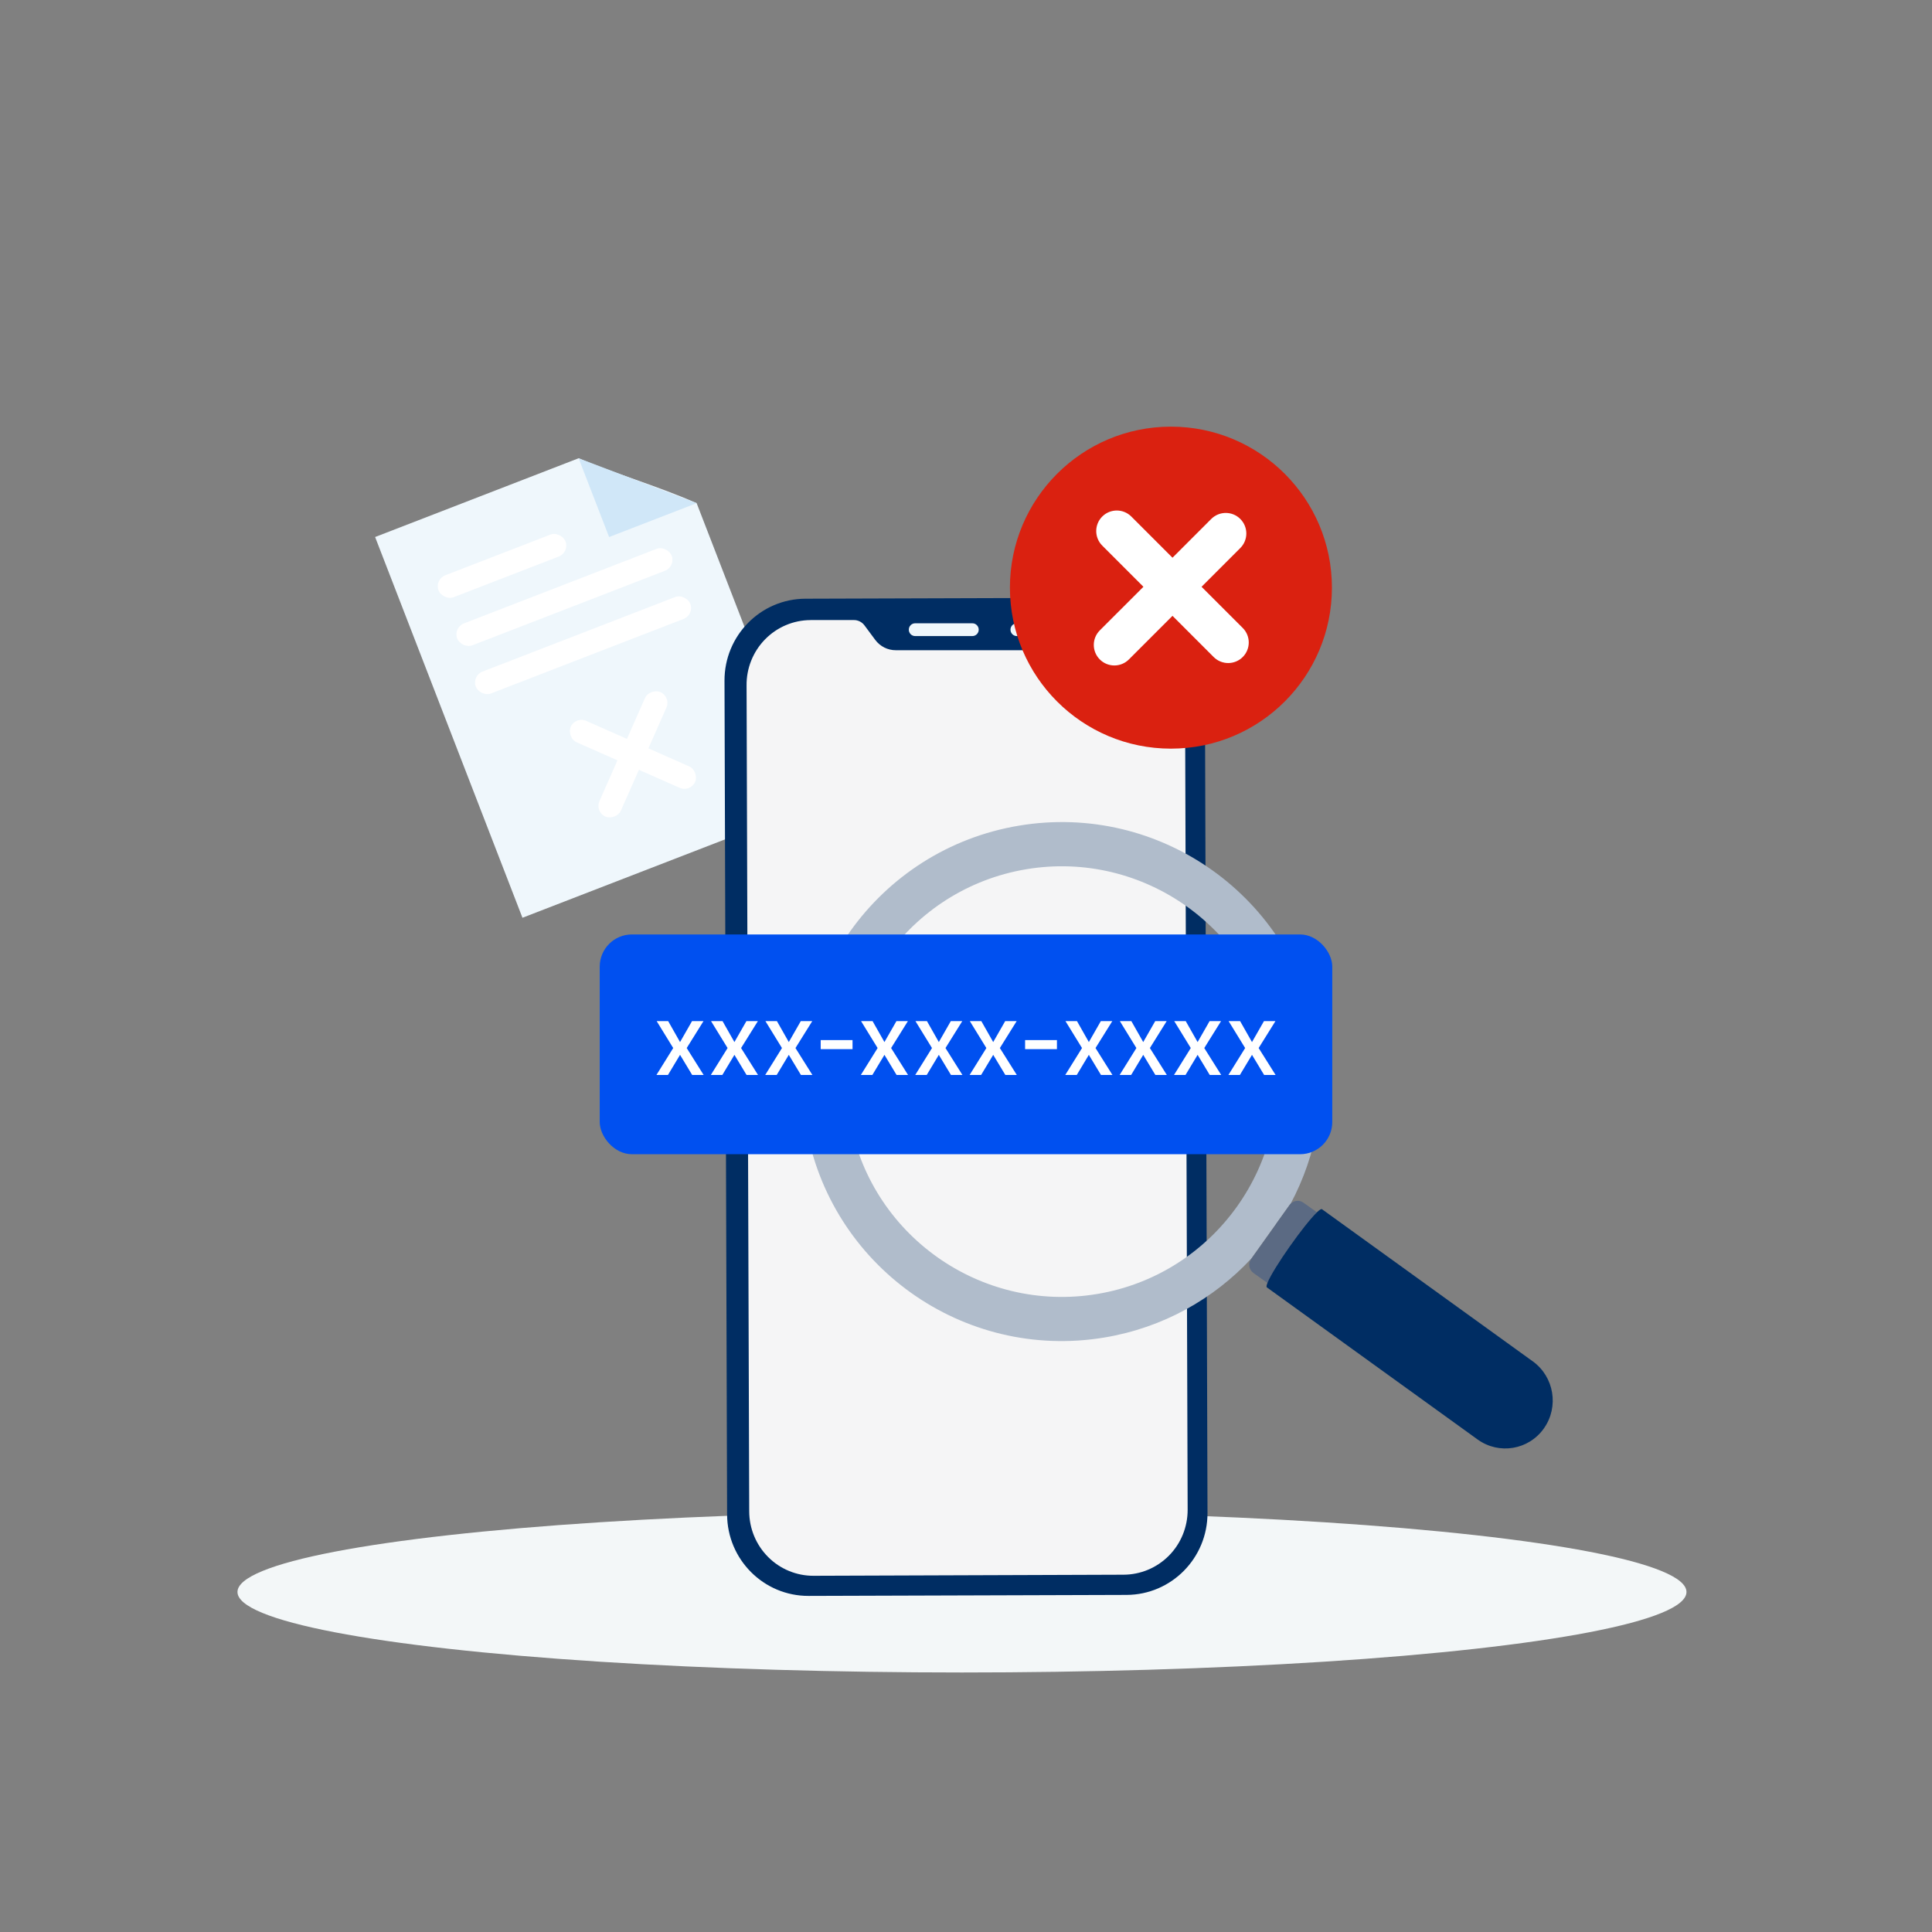 <svg width="240" height="240" viewBox="0 0 240 240" fill="none" xmlns="http://www.w3.org/2000/svg">
<rect x="0" y="0" width="240" height="240" fill="#808080" stroke="none"/>
<ellipse cx="119.5" cy="197.761" rx="90" ry="10" fill="#F3F7F8"/>
<path d="M46.598 66.71L71.878 56.926C75.648 58.592 81.637 60.338 86.539 62.504C91.541 75.43 95.27 85.065 101.056 100.017L64.902 114.008L46.598 66.71Z" fill="#EFF7FC"/>
<path d="M75.666 66.712L71.879 56.926L86.539 62.504L75.666 66.712Z" fill="#D0E7F8"/>
<rect x="53.954" y="71.989" width="16.906" height="2.915" rx="1.457" transform="rotate(-21.156 53.954 71.989)" fill="white"/>
<rect x="71.481" y="88.958" width="16.906" height="2.915" rx="1.457" transform="rotate(23.844 71.481 88.958)" fill="white"/>
<rect x="83.375" y="86.566" width="16.906" height="2.915" rx="1.457" transform="rotate(113.844 83.375 86.566)" fill="white"/>
<rect x="56.27" y="77.968" width="28.565" height="2.915" rx="1.457" transform="rotate(-21.156 56.27 77.968)" fill="white"/>
<rect x="58.583" y="83.95" width="28.565" height="2.915" rx="1.457" transform="rotate(-21.156 58.583 83.95)" fill="white"/>
<path fill-rule="evenodd" clip-rule="evenodd" d="M139.553 74.25C145.125 74.235 149.657 78.762 149.677 84.367L150 187.942C150.015 193.547 145.515 198.106 139.943 198.126L100.447 198.25C94.875 198.265 90.344 193.738 90.323 188.133L90 84.558C89.985 78.953 94.485 74.394 100.057 74.374L139.553 74.25Z" fill="#002D63"/>
<path d="M100.698 77.025H106.029C106.577 77.009 107.095 77.272 107.413 77.721L108.73 79.495C109.335 80.304 110.283 80.779 111.288 80.773H128.629C129.639 80.773 130.587 80.294 131.187 79.479L132.489 77.685C132.802 77.231 133.325 76.963 133.873 76.973H139.184C141.306 76.963 143.341 77.803 144.848 79.309C146.35 80.815 147.201 82.857 147.206 84.991L147.534 187.561C147.534 189.691 146.704 191.738 145.207 193.249C143.71 194.76 141.685 195.611 139.563 195.616L101.072 195.75C98.955 195.76 96.915 194.92 95.418 193.414C93.916 191.908 93.07 189.866 93.07 187.732L92.742 85.162C92.716 83.022 93.542 80.954 95.034 79.428C96.525 77.901 98.565 77.035 100.693 77.03L100.698 77.025Z" fill="#F5F5F6"/>
<path d="M112.895 78.221C112.895 77.782 113.248 77.427 113.684 77.427H120.789C121.225 77.427 121.579 77.782 121.579 78.221C121.579 78.659 121.225 79.015 120.789 79.015H113.684C113.248 79.015 112.895 78.659 112.895 78.221Z" fill="#EFF7FC"/>
<path d="M127.105 78.221C127.105 78.659 126.752 79.015 126.316 79.015C125.88 79.015 125.526 78.659 125.526 78.221C125.526 77.782 125.88 77.427 126.316 77.427C126.752 77.427 127.105 77.782 127.105 78.221Z" fill="#EFF7FC"/>
<path d="M165.456 73C165.456 84.046 156.502 93 145.456 93C134.41 93 125.456 84.046 125.456 73C125.456 61.954 134.41 53 145.456 53C156.502 53 165.456 61.954 165.456 73Z" fill="#DA2110"/>
<path d="M140.536 64.166C139.539 63.169 137.922 63.169 136.925 64.166C135.928 65.163 135.928 66.779 136.925 67.776L142.04 72.892L136.623 78.308C135.626 79.305 135.626 80.922 136.623 81.919C137.621 82.916 139.237 82.916 140.234 81.919L145.651 76.502L150.766 81.618C151.763 82.615 153.38 82.615 154.377 81.618C155.374 80.621 155.374 79.004 154.377 78.007L149.262 72.892L154.075 68.078C155.073 67.081 155.073 65.464 154.075 64.467C153.078 63.47 151.462 63.47 150.465 64.467L145.651 69.281L140.536 64.166Z" fill="white"/>
<path fill-rule="evenodd" clip-rule="evenodd" d="M160.283 149.59C160.253 149.622 160.223 149.655 160.198 149.689L160.194 149.69L158.513 152.046L155.451 156.337C150.781 161.352 144.491 164.93 137.208 166.148C119.651 169.084 103.037 157.23 100.101 139.673C97.165 122.116 109.019 105.501 126.576 102.566C144.133 99.63 160.748 111.484 163.683 129.041C164.905 136.35 163.56 143.495 160.309 149.56C160.301 149.57 160.292 149.58 160.283 149.59ZM105.517 138.773C103.085 124.229 112.939 110.413 127.487 107.981C142.031 105.549 155.847 115.406 158.279 129.951C160.711 144.495 150.853 158.31 136.309 160.742C121.765 163.174 107.949 153.317 105.517 138.773Z" fill="#B0BCCB"/>
<path fill-rule="evenodd" clip-rule="evenodd" d="M158.44 152.166C158.463 152.125 158.488 152.084 158.517 152.044L158.516 152.04L160.197 149.684C160.22 149.648 160.248 149.618 160.276 149.589C160.287 149.578 160.298 149.566 160.308 149.555C160.722 149.118 161.407 149.035 161.914 149.397L163.587 150.59C162.805 151.336 161.479 153.036 160.241 154.787L158.804 153.762C158.764 153.733 158.726 153.702 158.69 153.67C158.727 153.704 158.767 153.737 158.81 153.767L160.247 154.793L160.251 154.792C158.975 156.607 157.804 158.466 157.447 159.376L155.699 158.128C155.146 157.734 155.017 156.963 155.411 156.411L155.462 156.341L158.44 152.166Z" fill="#5B6A83"/>
<path d="M190.395 169.104L164.224 150.215C164.129 150.147 163.901 150.296 163.593 150.595C162.811 151.341 161.484 153.036 160.246 154.792C158.969 156.603 157.798 158.462 157.442 159.376C157.328 159.673 157.294 159.869 157.379 159.926L183.55 178.815C186.212 180.737 189.9 180.12 191.792 177.436C193.684 174.753 193.061 171.025 190.399 169.103L190.395 169.104Z" fill="#002D63"/>
<rect x="74.5" y="116.08" width="91" height="27.3" rx="4" fill="#0050F0"/>
<path d="M83.001 126.846L84.478 129.45L85.967 126.846H87.391L85.305 130.191L87.409 133.536H85.985L84.478 131.036L82.975 133.536H81.546L83.628 130.191L81.573 126.846H83.001ZM89.756 126.846L91.233 129.45L92.722 126.846H94.147L92.06 130.191L94.164 133.536H92.74L91.233 131.036L89.73 133.536H88.302L90.383 130.191L88.328 126.846H89.756ZM96.511 126.846L97.988 129.45L99.478 126.846H100.902L98.816 130.191L100.919 133.536H99.495L97.988 131.036L96.485 133.536H95.057L97.139 130.191L95.083 126.846H96.511ZM105.905 129.202V130.33H101.95V129.202H105.905ZM108.393 126.846L109.869 129.45L111.359 126.846H112.783L110.697 130.191L112.801 133.536H111.376L109.869 131.036L108.367 133.536H106.938L109.02 130.191L106.964 126.846H108.393ZM115.148 126.846L116.625 129.45L118.114 126.846H119.538L117.452 130.191L119.556 133.536H118.132L116.625 131.036L115.122 133.536H113.693L115.775 130.191L113.72 126.846H115.148ZM121.903 126.846L123.38 129.45L124.869 126.846H126.294L124.207 130.191L126.311 133.536H124.887L123.38 131.036L121.877 133.536H120.449L122.53 130.191L120.475 126.846H121.903ZM131.297 129.202V130.33H127.342V129.202H131.297ZM133.785 126.846L135.261 129.45L136.751 126.846H138.175L136.089 130.191L138.192 133.536H136.768L135.261 131.036L133.759 133.536H132.33L134.412 130.191L132.356 126.846H133.785ZM140.54 126.846L142.016 129.45L143.506 126.846H144.93L142.844 130.191L144.948 133.536H143.523L142.016 131.036L140.514 133.536H139.085L141.167 130.191L139.111 126.846H140.54ZM147.295 126.846L148.772 129.45L150.261 126.846H151.685L149.599 130.191L151.703 133.536H150.279L148.772 131.036L147.269 133.536H145.84L147.922 130.191L145.867 126.846H147.295ZM154.05 126.846L155.527 129.45L157.016 126.846H158.44L156.354 130.191L158.458 133.536H157.034L155.527 131.036L154.024 133.536H152.596L154.677 130.191L152.622 126.846H154.05Z" fill="white"/>
</svg>
